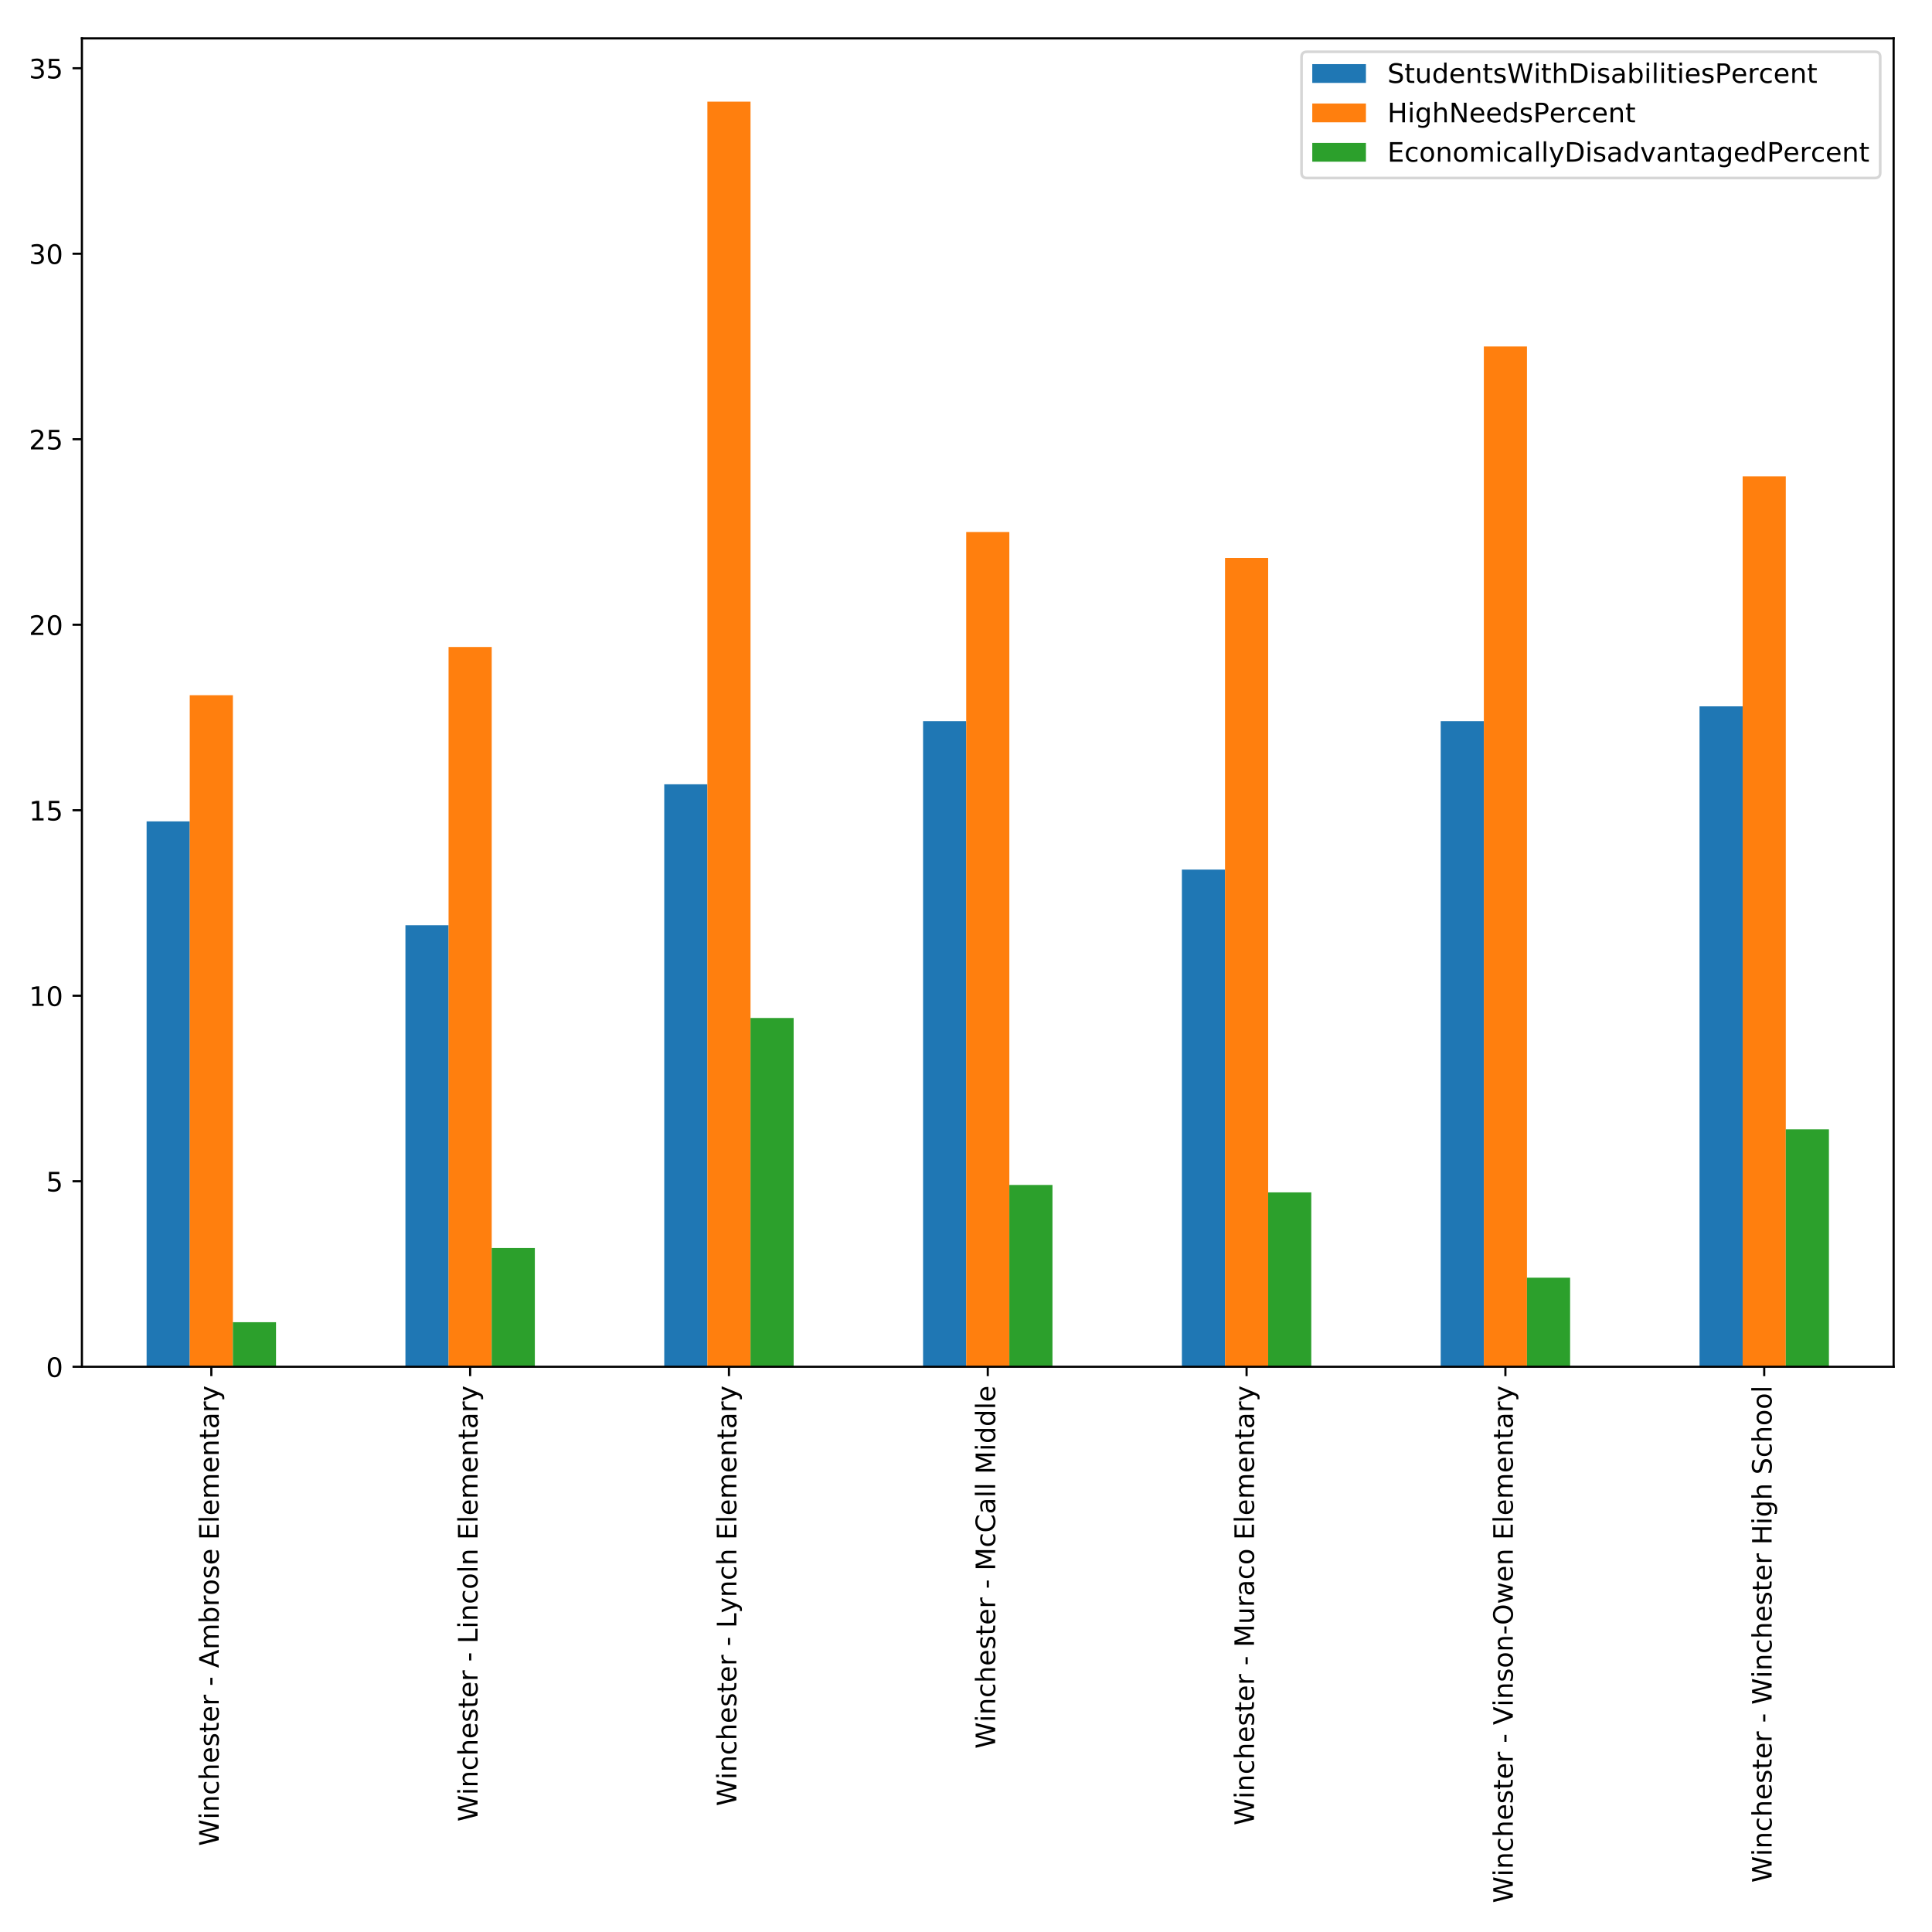 <?xml version="1.0" encoding="utf-8" standalone="no"?>
<!DOCTYPE svg PUBLIC "-//W3C//DTD SVG 1.1//EN"
  "http://www.w3.org/Graphics/SVG/1.1/DTD/svg11.dtd">
<!-- Created with matplotlib (http://matplotlib.org/) -->
<svg height="720pt" version="1.1" viewBox="0 0 720 720" width="720pt" xmlns="http://www.w3.org/2000/svg" xmlns:xlink="http://www.w3.org/1999/xlink">
 <defs>
  <style type="text/css">
*{stroke-linecap:butt;stroke-linejoin:round;}
  </style>
 </defs>
 <g id="figure_1">
  <g id="patch_1">
   <path d="M 0 720 
L 720 720 
L 720 0 
L 0 0 
z
" style="fill:#ffffff;"/>
  </g>
  <g id="axes_1">
   <g id="patch_2">
    <path d="M 30.525 509.345 
L 705.7 509.345 
L 705.7 14.3 
L 30.525 14.3 
z
" style="fill:#ffffff;"/>
   </g>
   <g id="patch_3">
    <path clip-path="url(#p16cacffdf6)" d="M 54.638 509.345 
L 70.714 509.345 
L 70.714 306.101 
L 54.638 306.101 
z
" style="fill:#1f77b4;"/>
   </g>
   <g id="patch_4">
    <path clip-path="url(#p16cacffdf6)" d="M 151.092 509.345 
L 167.168 509.345 
L 167.168 344.814 
L 151.092 344.814 
z
" style="fill:#1f77b4;"/>
   </g>
   <g id="patch_5">
    <path clip-path="url(#p16cacffdf6)" d="M 247.546 509.345 
L 263.621 509.345 
L 263.621 292.275 
L 247.546 292.275 
z
" style="fill:#1f77b4;"/>
   </g>
   <g id="patch_6">
    <path clip-path="url(#p16cacffdf6)" d="M 343.999 509.345 
L 360.075 509.345 
L 360.075 268.77 
L 343.999 268.77 
z
" style="fill:#1f77b4;"/>
   </g>
   <g id="patch_7">
    <path clip-path="url(#p16cacffdf6)" d="M 440.453 509.345 
L 456.528 509.345 
L 456.528 324.075 
L 440.453 324.075 
z
" style="fill:#1f77b4;"/>
   </g>
   <g id="patch_8">
    <path clip-path="url(#p16cacffdf6)" d="M 536.906 509.345 
L 552.982 509.345 
L 552.982 268.77 
L 536.906 268.77 
z
" style="fill:#1f77b4;"/>
   </g>
   <g id="patch_9">
    <path clip-path="url(#p16cacffdf6)" d="M 633.36 509.345 
L 649.435 509.345 
L 649.435 263.24 
L 633.36 263.24 
z
" style="fill:#1f77b4;"/>
   </g>
   <g id="patch_10">
    <path clip-path="url(#p16cacffdf6)" d="M 70.714 509.345 
L 86.79 509.345 
L 86.79 259.092 
L 70.714 259.092 
z
" style="fill:#ff7f0e;"/>
   </g>
   <g id="patch_11">
    <path clip-path="url(#p16cacffdf6)" d="M 167.168 509.345 
L 183.243 509.345 
L 183.243 241.118 
L 167.168 241.118 
z
" style="fill:#ff7f0e;"/>
   </g>
   <g id="patch_12">
    <path clip-path="url(#p16cacffdf6)" d="M 263.621 509.345 
L 279.697 509.345 
L 279.697 37.874 
L 263.621 37.874 
z
" style="fill:#ff7f0e;"/>
   </g>
   <g id="patch_13">
    <path clip-path="url(#p16cacffdf6)" d="M 360.075 509.345 
L 376.15 509.345 
L 376.15 198.257 
L 360.075 198.257 
z
" style="fill:#ff7f0e;"/>
   </g>
   <g id="patch_14">
    <path clip-path="url(#p16cacffdf6)" d="M 456.528 509.345 
L 472.604 509.345 
L 472.604 207.935 
L 456.528 207.935 
z
" style="fill:#ff7f0e;"/>
   </g>
   <g id="patch_15">
    <path clip-path="url(#p16cacffdf6)" d="M 552.982 509.345 
L 569.057 509.345 
L 569.057 129.126 
L 552.982 129.126 
z
" style="fill:#ff7f0e;"/>
   </g>
   <g id="patch_16">
    <path clip-path="url(#p16cacffdf6)" d="M 649.435 509.345 
L 665.511 509.345 
L 665.511 177.518 
L 649.435 177.518 
z
" style="fill:#ff7f0e;"/>
   </g>
   <g id="patch_17">
    <path clip-path="url(#p16cacffdf6)" d="M 86.79 509.345 
L 102.865 509.345 
L 102.865 492.754 
L 86.79 492.754 
z
" style="fill:#2ca02c;"/>
   </g>
   <g id="patch_18">
    <path clip-path="url(#p16cacffdf6)" d="M 183.243 509.345 
L 199.319 509.345 
L 199.319 465.102 
L 183.243 465.102 
z
" style="fill:#2ca02c;"/>
   </g>
   <g id="patch_19">
    <path clip-path="url(#p16cacffdf6)" d="M 279.697 509.345 
L 295.772 509.345 
L 295.772 379.379 
L 279.697 379.379 
z
" style="fill:#2ca02c;"/>
   </g>
   <g id="patch_20">
    <path clip-path="url(#p16cacffdf6)" d="M 376.15 509.345 
L 392.226 509.345 
L 392.226 441.597 
L 376.15 441.597 
z
" style="fill:#2ca02c;"/>
   </g>
   <g id="patch_21">
    <path clip-path="url(#p16cacffdf6)" d="M 472.604 509.345 
L 488.679 509.345 
L 488.679 444.362 
L 472.604 444.362 
z
" style="fill:#2ca02c;"/>
   </g>
   <g id="patch_22">
    <path clip-path="url(#p16cacffdf6)" d="M 569.057 509.345 
L 585.133 509.345 
L 585.133 476.163 
L 569.057 476.163 
z
" style="fill:#2ca02c;"/>
   </g>
   <g id="patch_23">
    <path clip-path="url(#p16cacffdf6)" d="M 665.511 509.345 
L 681.587 509.345 
L 681.587 420.858 
L 665.511 420.858 
z
" style="fill:#2ca02c;"/>
   </g>
   <g id="matplotlib.axis_1">
    <g id="xtick_1">
     <g id="line2d_1">
      <defs>
       <path d="M 0 0 
L 0 3.5 
" id="m03ed065606" style="stroke:#000000;stroke-width:0.8;"/>
      </defs>
      <g>
       <use style="stroke:#000000;stroke-width:0.8;" x="78.752" xlink:href="#m03ed065606" y="509.345"/>
      </g>
     </g>
     <g id="text_1">
      <!-- Winchester - Ambrose Elementary -->
      <defs>
       <path d="M 3.328 72.906 
L 13.281 72.906 
L 28.609 11.281 
L 43.891 72.906 
L 54.984 72.906 
L 70.312 11.281 
L 85.594 72.906 
L 95.609 72.906 
L 77.297 0 
L 64.891 0 
L 49.516 63.281 
L 33.984 0 
L 21.578 0 
z
" id="DejaVuSans-57"/>
       <path d="M 9.422 54.688 
L 18.406 54.688 
L 18.406 0 
L 9.422 0 
z
M 9.422 75.984 
L 18.406 75.984 
L 18.406 64.594 
L 9.422 64.594 
z
" id="DejaVuSans-69"/>
       <path d="M 54.891 33.016 
L 54.891 0 
L 45.906 0 
L 45.906 32.719 
Q 45.906 40.484 42.875 44.328 
Q 39.844 48.188 33.797 48.188 
Q 26.516 48.188 22.312 43.547 
Q 18.109 38.922 18.109 30.906 
L 18.109 0 
L 9.078 0 
L 9.078 54.688 
L 18.109 54.688 
L 18.109 46.188 
Q 21.344 51.125 25.703 53.562 
Q 30.078 56 35.797 56 
Q 45.219 56 50.047 50.172 
Q 54.891 44.344 54.891 33.016 
z
" id="DejaVuSans-6e"/>
       <path d="M 48.781 52.594 
L 48.781 44.188 
Q 44.969 46.297 41.141 47.344 
Q 37.312 48.391 33.406 48.391 
Q 24.656 48.391 19.812 42.844 
Q 14.984 37.312 14.984 27.297 
Q 14.984 17.281 19.812 11.734 
Q 24.656 6.203 33.406 6.203 
Q 37.312 6.203 41.141 7.25 
Q 44.969 8.297 48.781 10.406 
L 48.781 2.094 
Q 45.016 0.344 40.984 -0.531 
Q 36.969 -1.422 32.422 -1.422 
Q 20.062 -1.422 12.781 6.344 
Q 5.516 14.109 5.516 27.297 
Q 5.516 40.672 12.859 48.328 
Q 20.219 56 33.016 56 
Q 37.156 56 41.109 55.141 
Q 45.062 54.297 48.781 52.594 
z
" id="DejaVuSans-63"/>
       <path d="M 54.891 33.016 
L 54.891 0 
L 45.906 0 
L 45.906 32.719 
Q 45.906 40.484 42.875 44.328 
Q 39.844 48.188 33.797 48.188 
Q 26.516 48.188 22.312 43.547 
Q 18.109 38.922 18.109 30.906 
L 18.109 0 
L 9.078 0 
L 9.078 75.984 
L 18.109 75.984 
L 18.109 46.188 
Q 21.344 51.125 25.703 53.562 
Q 30.078 56 35.797 56 
Q 45.219 56 50.047 50.172 
Q 54.891 44.344 54.891 33.016 
z
" id="DejaVuSans-68"/>
       <path d="M 56.203 29.594 
L 56.203 25.203 
L 14.891 25.203 
Q 15.484 15.922 20.484 11.062 
Q 25.484 6.203 34.422 6.203 
Q 39.594 6.203 44.453 7.469 
Q 49.312 8.734 54.109 11.281 
L 54.109 2.781 
Q 49.266 0.734 44.188 -0.344 
Q 39.109 -1.422 33.891 -1.422 
Q 20.797 -1.422 13.156 6.188 
Q 5.516 13.812 5.516 26.812 
Q 5.516 40.234 12.766 48.109 
Q 20.016 56 32.328 56 
Q 43.359 56 49.781 48.891 
Q 56.203 41.797 56.203 29.594 
z
M 47.219 32.234 
Q 47.125 39.594 43.094 43.984 
Q 39.062 48.391 32.422 48.391 
Q 24.906 48.391 20.391 44.141 
Q 15.875 39.891 15.188 32.172 
z
" id="DejaVuSans-65"/>
       <path d="M 44.281 53.078 
L 44.281 44.578 
Q 40.484 46.531 36.375 47.5 
Q 32.281 48.484 27.875 48.484 
Q 21.188 48.484 17.844 46.438 
Q 14.5 44.391 14.5 40.281 
Q 14.5 37.156 16.891 35.375 
Q 19.281 33.594 26.516 31.984 
L 29.594 31.297 
Q 39.156 29.25 43.188 25.516 
Q 47.219 21.781 47.219 15.094 
Q 47.219 7.469 41.188 3.016 
Q 35.156 -1.422 24.609 -1.422 
Q 20.219 -1.422 15.453 -0.562 
Q 10.688 0.297 5.422 2 
L 5.422 11.281 
Q 10.406 8.688 15.234 7.391 
Q 20.062 6.109 24.812 6.109 
Q 31.156 6.109 34.562 8.281 
Q 37.984 10.453 37.984 14.406 
Q 37.984 18.062 35.516 20.016 
Q 33.062 21.969 24.703 23.781 
L 21.578 24.516 
Q 13.234 26.266 9.516 29.906 
Q 5.812 33.547 5.812 39.891 
Q 5.812 47.609 11.281 51.797 
Q 16.75 56 26.812 56 
Q 31.781 56 36.172 55.266 
Q 40.578 54.547 44.281 53.078 
z
" id="DejaVuSans-73"/>
       <path d="M 18.312 70.219 
L 18.312 54.688 
L 36.812 54.688 
L 36.812 47.703 
L 18.312 47.703 
L 18.312 18.016 
Q 18.312 11.328 20.141 9.422 
Q 21.969 7.516 27.594 7.516 
L 36.812 7.516 
L 36.812 0 
L 27.594 0 
Q 17.188 0 13.234 3.875 
Q 9.281 7.766 9.281 18.016 
L 9.281 47.703 
L 2.688 47.703 
L 2.688 54.688 
L 9.281 54.688 
L 9.281 70.219 
z
" id="DejaVuSans-74"/>
       <path d="M 41.109 46.297 
Q 39.594 47.172 37.812 47.578 
Q 36.031 48 33.891 48 
Q 26.266 48 22.188 43.047 
Q 18.109 38.094 18.109 28.812 
L 18.109 0 
L 9.078 0 
L 9.078 54.688 
L 18.109 54.688 
L 18.109 46.188 
Q 20.953 51.172 25.484 53.578 
Q 30.031 56 36.531 56 
Q 37.453 56 38.578 55.875 
Q 39.703 55.766 41.062 55.516 
z
" id="DejaVuSans-72"/>
       <path id="DejaVuSans-20"/>
       <path d="M 4.891 31.391 
L 31.203 31.391 
L 31.203 23.391 
L 4.891 23.391 
z
" id="DejaVuSans-2d"/>
       <path d="M 34.188 63.188 
L 20.797 26.906 
L 47.609 26.906 
z
M 28.609 72.906 
L 39.797 72.906 
L 67.578 0 
L 57.328 0 
L 50.688 18.703 
L 17.828 18.703 
L 11.188 0 
L 0.781 0 
z
" id="DejaVuSans-41"/>
       <path d="M 52 44.188 
Q 55.375 50.25 60.062 53.125 
Q 64.75 56 71.094 56 
Q 79.641 56 84.281 50.016 
Q 88.922 44.047 88.922 33.016 
L 88.922 0 
L 79.891 0 
L 79.891 32.719 
Q 79.891 40.578 77.094 44.375 
Q 74.312 48.188 68.609 48.188 
Q 61.625 48.188 57.562 43.547 
Q 53.516 38.922 53.516 30.906 
L 53.516 0 
L 44.484 0 
L 44.484 32.719 
Q 44.484 40.625 41.703 44.406 
Q 38.922 48.188 33.109 48.188 
Q 26.219 48.188 22.156 43.531 
Q 18.109 38.875 18.109 30.906 
L 18.109 0 
L 9.078 0 
L 9.078 54.688 
L 18.109 54.688 
L 18.109 46.188 
Q 21.188 51.219 25.484 53.609 
Q 29.781 56 35.688 56 
Q 41.656 56 45.828 52.969 
Q 50 49.953 52 44.188 
z
" id="DejaVuSans-6d"/>
       <path d="M 48.688 27.297 
Q 48.688 37.203 44.609 42.844 
Q 40.531 48.484 33.406 48.484 
Q 26.266 48.484 22.188 42.844 
Q 18.109 37.203 18.109 27.297 
Q 18.109 17.391 22.188 11.75 
Q 26.266 6.109 33.406 6.109 
Q 40.531 6.109 44.609 11.75 
Q 48.688 17.391 48.688 27.297 
z
M 18.109 46.391 
Q 20.953 51.266 25.266 53.625 
Q 29.594 56 35.594 56 
Q 45.562 56 51.781 48.094 
Q 58.016 40.188 58.016 27.297 
Q 58.016 14.406 51.781 6.484 
Q 45.562 -1.422 35.594 -1.422 
Q 29.594 -1.422 25.266 0.953 
Q 20.953 3.328 18.109 8.203 
L 18.109 0 
L 9.078 0 
L 9.078 75.984 
L 18.109 75.984 
z
" id="DejaVuSans-62"/>
       <path d="M 30.609 48.391 
Q 23.391 48.391 19.188 42.75 
Q 14.984 37.109 14.984 27.297 
Q 14.984 17.484 19.156 11.844 
Q 23.344 6.203 30.609 6.203 
Q 37.797 6.203 41.984 11.859 
Q 46.188 17.531 46.188 27.297 
Q 46.188 37.016 41.984 42.703 
Q 37.797 48.391 30.609 48.391 
z
M 30.609 56 
Q 42.328 56 49.016 48.375 
Q 55.719 40.766 55.719 27.297 
Q 55.719 13.875 49.016 6.219 
Q 42.328 -1.422 30.609 -1.422 
Q 18.844 -1.422 12.172 6.219 
Q 5.516 13.875 5.516 27.297 
Q 5.516 40.766 12.172 48.375 
Q 18.844 56 30.609 56 
z
" id="DejaVuSans-6f"/>
       <path d="M 9.812 72.906 
L 55.906 72.906 
L 55.906 64.594 
L 19.672 64.594 
L 19.672 43.016 
L 54.391 43.016 
L 54.391 34.719 
L 19.672 34.719 
L 19.672 8.297 
L 56.781 8.297 
L 56.781 0 
L 9.812 0 
z
" id="DejaVuSans-45"/>
       <path d="M 9.422 75.984 
L 18.406 75.984 
L 18.406 0 
L 9.422 0 
z
" id="DejaVuSans-6c"/>
       <path d="M 34.281 27.484 
Q 23.391 27.484 19.188 25 
Q 14.984 22.516 14.984 16.5 
Q 14.984 11.719 18.141 8.906 
Q 21.297 6.109 26.703 6.109 
Q 34.188 6.109 38.703 11.406 
Q 43.219 16.703 43.219 25.484 
L 43.219 27.484 
z
M 52.203 31.203 
L 52.203 0 
L 43.219 0 
L 43.219 8.297 
Q 40.141 3.328 35.547 0.953 
Q 30.953 -1.422 24.312 -1.422 
Q 15.922 -1.422 10.953 3.297 
Q 6 8.016 6 15.922 
Q 6 25.141 12.172 29.828 
Q 18.359 34.516 30.609 34.516 
L 43.219 34.516 
L 43.219 35.406 
Q 43.219 41.609 39.141 45 
Q 35.062 48.391 27.688 48.391 
Q 23 48.391 18.547 47.266 
Q 14.109 46.141 10.016 43.891 
L 10.016 52.203 
Q 14.938 54.109 19.578 55.047 
Q 24.219 56 28.609 56 
Q 40.484 56 46.344 49.844 
Q 52.203 43.703 52.203 31.203 
z
" id="DejaVuSans-61"/>
       <path d="M 32.172 -5.078 
Q 28.375 -14.844 24.75 -17.812 
Q 21.141 -20.797 15.094 -20.797 
L 7.906 -20.797 
L 7.906 -13.281 
L 13.188 -13.281 
Q 16.891 -13.281 18.938 -11.516 
Q 21 -9.766 23.484 -3.219 
L 25.094 0.875 
L 2.984 54.688 
L 12.5 54.688 
L 29.594 11.922 
L 46.688 54.688 
L 56.203 54.688 
z
" id="DejaVuSans-79"/>
      </defs>
      <g transform="translate(81.511 687.948)rotate(-90)scale(0.1 -0.1)">
       <use xlink:href="#DejaVuSans-57"/>
       <use x="98.846" xlink:href="#DejaVuSans-69"/>
       <use x="126.629" xlink:href="#DejaVuSans-6e"/>
       <use x="190.008" xlink:href="#DejaVuSans-63"/>
       <use x="244.988" xlink:href="#DejaVuSans-68"/>
       <use x="308.367" xlink:href="#DejaVuSans-65"/>
       <use x="369.891" xlink:href="#DejaVuSans-73"/>
       <use x="421.99" xlink:href="#DejaVuSans-74"/>
       <use x="461.199" xlink:href="#DejaVuSans-65"/>
       <use x="522.723" xlink:href="#DejaVuSans-72"/>
       <use x="563.836" xlink:href="#DejaVuSans-20"/>
       <use x="595.623" xlink:href="#DejaVuSans-2d"/>
       <use x="631.707" xlink:href="#DejaVuSans-20"/>
       <use x="663.494" xlink:href="#DejaVuSans-41"/>
       <use x="731.902" xlink:href="#DejaVuSans-6d"/>
       <use x="829.314" xlink:href="#DejaVuSans-62"/>
       <use x="892.791" xlink:href="#DejaVuSans-72"/>
       <use x="933.873" xlink:href="#DejaVuSans-6f"/>
       <use x="995.055" xlink:href="#DejaVuSans-73"/>
       <use x="1047.154" xlink:href="#DejaVuSans-65"/>
       <use x="1108.678" xlink:href="#DejaVuSans-20"/>
       <use x="1140.465" xlink:href="#DejaVuSans-45"/>
       <use x="1203.648" xlink:href="#DejaVuSans-6c"/>
       <use x="1231.432" xlink:href="#DejaVuSans-65"/>
       <use x="1292.955" xlink:href="#DejaVuSans-6d"/>
       <use x="1390.367" xlink:href="#DejaVuSans-65"/>
       <use x="1451.891" xlink:href="#DejaVuSans-6e"/>
       <use x="1515.27" xlink:href="#DejaVuSans-74"/>
       <use x="1554.479" xlink:href="#DejaVuSans-61"/>
       <use x="1615.758" xlink:href="#DejaVuSans-72"/>
       <use x="1656.871" xlink:href="#DejaVuSans-79"/>
      </g>
     </g>
    </g>
    <g id="xtick_2">
     <g id="line2d_2">
      <g>
       <use style="stroke:#000000;stroke-width:0.8;" x="175.205" xlink:href="#m03ed065606" y="509.345"/>
      </g>
     </g>
     <g id="text_2">
      <!-- Winchester - Lincoln Elementary -->
      <defs>
       <path d="M 9.812 72.906 
L 19.672 72.906 
L 19.672 8.297 
L 55.172 8.297 
L 55.172 0 
L 9.812 0 
z
" id="DejaVuSans-4c"/>
      </defs>
      <g transform="translate(177.965 678.85)rotate(-90)scale(0.1 -0.1)">
       <use xlink:href="#DejaVuSans-57"/>
       <use x="98.846" xlink:href="#DejaVuSans-69"/>
       <use x="126.629" xlink:href="#DejaVuSans-6e"/>
       <use x="190.008" xlink:href="#DejaVuSans-63"/>
       <use x="244.988" xlink:href="#DejaVuSans-68"/>
       <use x="308.367" xlink:href="#DejaVuSans-65"/>
       <use x="369.891" xlink:href="#DejaVuSans-73"/>
       <use x="421.99" xlink:href="#DejaVuSans-74"/>
       <use x="461.199" xlink:href="#DejaVuSans-65"/>
       <use x="522.723" xlink:href="#DejaVuSans-72"/>
       <use x="563.836" xlink:href="#DejaVuSans-20"/>
       <use x="595.623" xlink:href="#DejaVuSans-2d"/>
       <use x="631.707" xlink:href="#DejaVuSans-20"/>
       <use x="663.494" xlink:href="#DejaVuSans-4c"/>
       <use x="719.207" xlink:href="#DejaVuSans-69"/>
       <use x="746.99" xlink:href="#DejaVuSans-6e"/>
       <use x="810.369" xlink:href="#DejaVuSans-63"/>
       <use x="865.35" xlink:href="#DejaVuSans-6f"/>
       <use x="926.531" xlink:href="#DejaVuSans-6c"/>
       <use x="954.314" xlink:href="#DejaVuSans-6e"/>
       <use x="1017.693" xlink:href="#DejaVuSans-20"/>
       <use x="1049.48" xlink:href="#DejaVuSans-45"/>
       <use x="1112.664" xlink:href="#DejaVuSans-6c"/>
       <use x="1140.447" xlink:href="#DejaVuSans-65"/>
       <use x="1201.971" xlink:href="#DejaVuSans-6d"/>
       <use x="1299.383" xlink:href="#DejaVuSans-65"/>
       <use x="1360.906" xlink:href="#DejaVuSans-6e"/>
       <use x="1424.285" xlink:href="#DejaVuSans-74"/>
       <use x="1463.494" xlink:href="#DejaVuSans-61"/>
       <use x="1524.773" xlink:href="#DejaVuSans-72"/>
       <use x="1565.887" xlink:href="#DejaVuSans-79"/>
      </g>
     </g>
    </g>
    <g id="xtick_3">
     <g id="line2d_3">
      <g>
       <use style="stroke:#000000;stroke-width:0.8;" x="271.659" xlink:href="#m03ed065606" y="509.345"/>
      </g>
     </g>
     <g id="text_3">
      <!-- Winchester - Lynch Elementary -->
      <g transform="translate(274.418 673.08)rotate(-90)scale(0.1 -0.1)">
       <use xlink:href="#DejaVuSans-57"/>
       <use x="98.846" xlink:href="#DejaVuSans-69"/>
       <use x="126.629" xlink:href="#DejaVuSans-6e"/>
       <use x="190.008" xlink:href="#DejaVuSans-63"/>
       <use x="244.988" xlink:href="#DejaVuSans-68"/>
       <use x="308.367" xlink:href="#DejaVuSans-65"/>
       <use x="369.891" xlink:href="#DejaVuSans-73"/>
       <use x="421.99" xlink:href="#DejaVuSans-74"/>
       <use x="461.199" xlink:href="#DejaVuSans-65"/>
       <use x="522.723" xlink:href="#DejaVuSans-72"/>
       <use x="563.836" xlink:href="#DejaVuSans-20"/>
       <use x="595.623" xlink:href="#DejaVuSans-2d"/>
       <use x="631.707" xlink:href="#DejaVuSans-20"/>
       <use x="663.494" xlink:href="#DejaVuSans-4c"/>
       <use x="719.066" xlink:href="#DejaVuSans-79"/>
       <use x="778.246" xlink:href="#DejaVuSans-6e"/>
       <use x="841.625" xlink:href="#DejaVuSans-63"/>
       <use x="896.605" xlink:href="#DejaVuSans-68"/>
       <use x="959.984" xlink:href="#DejaVuSans-20"/>
       <use x="991.771" xlink:href="#DejaVuSans-45"/>
       <use x="1054.955" xlink:href="#DejaVuSans-6c"/>
       <use x="1082.738" xlink:href="#DejaVuSans-65"/>
       <use x="1144.262" xlink:href="#DejaVuSans-6d"/>
       <use x="1241.674" xlink:href="#DejaVuSans-65"/>
       <use x="1303.197" xlink:href="#DejaVuSans-6e"/>
       <use x="1366.576" xlink:href="#DejaVuSans-74"/>
       <use x="1405.785" xlink:href="#DejaVuSans-61"/>
       <use x="1467.064" xlink:href="#DejaVuSans-72"/>
       <use x="1508.178" xlink:href="#DejaVuSans-79"/>
      </g>
     </g>
    </g>
    <g id="xtick_4">
     <g id="line2d_4">
      <g>
       <use style="stroke:#000000;stroke-width:0.8;" x="368.113" xlink:href="#m03ed065606" y="509.345"/>
      </g>
     </g>
     <g id="text_4">
      <!-- Winchester - McCall Middle -->
      <defs>
       <path d="M 9.812 72.906 
L 24.516 72.906 
L 43.109 23.297 
L 61.812 72.906 
L 76.516 72.906 
L 76.516 0 
L 66.891 0 
L 66.891 64.016 
L 48.094 14.016 
L 38.188 14.016 
L 19.391 64.016 
L 19.391 0 
L 9.812 0 
z
" id="DejaVuSans-4d"/>
       <path d="M 64.406 67.281 
L 64.406 56.891 
Q 59.422 61.531 53.781 63.812 
Q 48.141 66.109 41.797 66.109 
Q 29.297 66.109 22.656 58.469 
Q 16.016 50.828 16.016 36.375 
Q 16.016 21.969 22.656 14.328 
Q 29.297 6.688 41.797 6.688 
Q 48.141 6.688 53.781 8.984 
Q 59.422 11.281 64.406 15.922 
L 64.406 5.609 
Q 59.234 2.094 53.438 0.328 
Q 47.656 -1.422 41.219 -1.422 
Q 24.656 -1.422 15.125 8.703 
Q 5.609 18.844 5.609 36.375 
Q 5.609 53.953 15.125 64.078 
Q 24.656 74.219 41.219 74.219 
Q 47.75 74.219 53.531 72.484 
Q 59.328 70.75 64.406 67.281 
z
" id="DejaVuSans-43"/>
       <path d="M 45.406 46.391 
L 45.406 75.984 
L 54.391 75.984 
L 54.391 0 
L 45.406 0 
L 45.406 8.203 
Q 42.578 3.328 38.25 0.953 
Q 33.938 -1.422 27.875 -1.422 
Q 17.969 -1.422 11.734 6.484 
Q 5.516 14.406 5.516 27.297 
Q 5.516 40.188 11.734 48.094 
Q 17.969 56 27.875 56 
Q 33.938 56 38.25 53.625 
Q 42.578 51.266 45.406 46.391 
z
M 14.797 27.297 
Q 14.797 17.391 18.875 11.75 
Q 22.953 6.109 30.078 6.109 
Q 37.203 6.109 41.297 11.75 
Q 45.406 17.391 45.406 27.297 
Q 45.406 37.203 41.297 42.844 
Q 37.203 48.484 30.078 48.484 
Q 22.953 48.484 18.875 42.844 
Q 14.797 37.203 14.797 27.297 
z
" id="DejaVuSans-64"/>
      </defs>
      <g transform="translate(370.872 651.698)rotate(-90)scale(0.1 -0.1)">
       <use xlink:href="#DejaVuSans-57"/>
       <use x="98.846" xlink:href="#DejaVuSans-69"/>
       <use x="126.629" xlink:href="#DejaVuSans-6e"/>
       <use x="190.008" xlink:href="#DejaVuSans-63"/>
       <use x="244.988" xlink:href="#DejaVuSans-68"/>
       <use x="308.367" xlink:href="#DejaVuSans-65"/>
       <use x="369.891" xlink:href="#DejaVuSans-73"/>
       <use x="421.99" xlink:href="#DejaVuSans-74"/>
       <use x="461.199" xlink:href="#DejaVuSans-65"/>
       <use x="522.723" xlink:href="#DejaVuSans-72"/>
       <use x="563.836" xlink:href="#DejaVuSans-20"/>
       <use x="595.623" xlink:href="#DejaVuSans-2d"/>
       <use x="631.707" xlink:href="#DejaVuSans-20"/>
       <use x="663.494" xlink:href="#DejaVuSans-4d"/>
       <use x="749.773" xlink:href="#DejaVuSans-63"/>
       <use x="804.754" xlink:href="#DejaVuSans-43"/>
       <use x="874.578" xlink:href="#DejaVuSans-61"/>
       <use x="935.857" xlink:href="#DejaVuSans-6c"/>
       <use x="963.641" xlink:href="#DejaVuSans-6c"/>
       <use x="991.424" xlink:href="#DejaVuSans-20"/>
       <use x="1023.211" xlink:href="#DejaVuSans-4d"/>
       <use x="1109.49" xlink:href="#DejaVuSans-69"/>
       <use x="1137.273" xlink:href="#DejaVuSans-64"/>
       <use x="1200.75" xlink:href="#DejaVuSans-64"/>
       <use x="1264.227" xlink:href="#DejaVuSans-6c"/>
       <use x="1292.01" xlink:href="#DejaVuSans-65"/>
      </g>
     </g>
    </g>
    <g id="xtick_5">
     <g id="line2d_5">
      <g>
       <use style="stroke:#000000;stroke-width:0.8;" x="464.566" xlink:href="#m03ed065606" y="509.345"/>
      </g>
     </g>
     <g id="text_5">
      <!-- Winchester - Muraco Elementary -->
      <defs>
       <path d="M 8.5 21.578 
L 8.5 54.688 
L 17.484 54.688 
L 17.484 21.922 
Q 17.484 14.156 20.5 10.266 
Q 23.531 6.391 29.594 6.391 
Q 36.859 6.391 41.078 11.031 
Q 45.312 15.672 45.312 23.688 
L 45.312 54.688 
L 54.297 54.688 
L 54.297 0 
L 45.312 0 
L 45.312 8.406 
Q 42.047 3.422 37.719 1 
Q 33.406 -1.422 27.688 -1.422 
Q 18.266 -1.422 13.375 4.438 
Q 8.5 10.297 8.5 21.578 
z
M 31.109 56 
z
" id="DejaVuSans-75"/>
      </defs>
      <g transform="translate(467.325 680.252)rotate(-90)scale(0.1 -0.1)">
       <use xlink:href="#DejaVuSans-57"/>
       <use x="98.846" xlink:href="#DejaVuSans-69"/>
       <use x="126.629" xlink:href="#DejaVuSans-6e"/>
       <use x="190.008" xlink:href="#DejaVuSans-63"/>
       <use x="244.988" xlink:href="#DejaVuSans-68"/>
       <use x="308.367" xlink:href="#DejaVuSans-65"/>
       <use x="369.891" xlink:href="#DejaVuSans-73"/>
       <use x="421.99" xlink:href="#DejaVuSans-74"/>
       <use x="461.199" xlink:href="#DejaVuSans-65"/>
       <use x="522.723" xlink:href="#DejaVuSans-72"/>
       <use x="563.836" xlink:href="#DejaVuSans-20"/>
       <use x="595.623" xlink:href="#DejaVuSans-2d"/>
       <use x="631.707" xlink:href="#DejaVuSans-20"/>
       <use x="663.494" xlink:href="#DejaVuSans-4d"/>
       <use x="749.773" xlink:href="#DejaVuSans-75"/>
       <use x="813.152" xlink:href="#DejaVuSans-72"/>
       <use x="854.266" xlink:href="#DejaVuSans-61"/>
       <use x="915.545" xlink:href="#DejaVuSans-63"/>
       <use x="970.525" xlink:href="#DejaVuSans-6f"/>
       <use x="1031.707" xlink:href="#DejaVuSans-20"/>
       <use x="1063.494" xlink:href="#DejaVuSans-45"/>
       <use x="1126.678" xlink:href="#DejaVuSans-6c"/>
       <use x="1154.461" xlink:href="#DejaVuSans-65"/>
       <use x="1215.984" xlink:href="#DejaVuSans-6d"/>
       <use x="1313.396" xlink:href="#DejaVuSans-65"/>
       <use x="1374.92" xlink:href="#DejaVuSans-6e"/>
       <use x="1438.299" xlink:href="#DejaVuSans-74"/>
       <use x="1477.508" xlink:href="#DejaVuSans-61"/>
       <use x="1538.787" xlink:href="#DejaVuSans-72"/>
       <use x="1579.9" xlink:href="#DejaVuSans-79"/>
      </g>
     </g>
    </g>
    <g id="xtick_6">
     <g id="line2d_6">
      <g>
       <use style="stroke:#000000;stroke-width:0.8;" x="561.02" xlink:href="#m03ed065606" y="509.345"/>
      </g>
     </g>
     <g id="text_6">
      <!-- Winchester - Vinson-Owen Elementary -->
      <defs>
       <path d="M 28.609 0 
L 0.781 72.906 
L 11.078 72.906 
L 34.188 11.531 
L 57.328 72.906 
L 67.578 72.906 
L 39.797 0 
z
" id="DejaVuSans-56"/>
       <path d="M 39.406 66.219 
Q 28.656 66.219 22.328 58.203 
Q 16.016 50.203 16.016 36.375 
Q 16.016 22.609 22.328 14.594 
Q 28.656 6.594 39.406 6.594 
Q 50.141 6.594 56.422 14.594 
Q 62.703 22.609 62.703 36.375 
Q 62.703 50.203 56.422 58.203 
Q 50.141 66.219 39.406 66.219 
z
M 39.406 74.219 
Q 54.734 74.219 63.906 63.938 
Q 73.094 53.656 73.094 36.375 
Q 73.094 19.141 63.906 8.859 
Q 54.734 -1.422 39.406 -1.422 
Q 24.031 -1.422 14.812 8.828 
Q 5.609 19.094 5.609 36.375 
Q 5.609 53.656 14.812 63.938 
Q 24.031 74.219 39.406 74.219 
z
" id="DejaVuSans-4f"/>
       <path d="M 4.203 54.688 
L 13.188 54.688 
L 24.422 12.016 
L 35.594 54.688 
L 46.188 54.688 
L 57.422 12.016 
L 68.609 54.688 
L 77.594 54.688 
L 63.281 0 
L 52.688 0 
L 40.922 44.828 
L 29.109 0 
L 18.5 0 
z
" id="DejaVuSans-77"/>
      </defs>
      <g transform="translate(563.779 709.2)rotate(-90)scale(0.1 -0.1)">
       <use xlink:href="#DejaVuSans-57"/>
       <use x="98.846" xlink:href="#DejaVuSans-69"/>
       <use x="126.629" xlink:href="#DejaVuSans-6e"/>
       <use x="190.008" xlink:href="#DejaVuSans-63"/>
       <use x="244.988" xlink:href="#DejaVuSans-68"/>
       <use x="308.367" xlink:href="#DejaVuSans-65"/>
       <use x="369.891" xlink:href="#DejaVuSans-73"/>
       <use x="421.99" xlink:href="#DejaVuSans-74"/>
       <use x="461.199" xlink:href="#DejaVuSans-65"/>
       <use x="522.723" xlink:href="#DejaVuSans-72"/>
       <use x="563.836" xlink:href="#DejaVuSans-20"/>
       <use x="595.623" xlink:href="#DejaVuSans-2d"/>
       <use x="631.707" xlink:href="#DejaVuSans-20"/>
       <use x="663.494" xlink:href="#DejaVuSans-56"/>
       <use x="731.871" xlink:href="#DejaVuSans-69"/>
       <use x="759.654" xlink:href="#DejaVuSans-6e"/>
       <use x="823.033" xlink:href="#DejaVuSans-73"/>
       <use x="875.133" xlink:href="#DejaVuSans-6f"/>
       <use x="936.314" xlink:href="#DejaVuSans-6e"/>
       <use x="999.693" xlink:href="#DejaVuSans-2d"/>
       <use x="1035.809" xlink:href="#DejaVuSans-4f"/>
       <use x="1114.52" xlink:href="#DejaVuSans-77"/>
       <use x="1196.307" xlink:href="#DejaVuSans-65"/>
       <use x="1257.83" xlink:href="#DejaVuSans-6e"/>
       <use x="1321.209" xlink:href="#DejaVuSans-20"/>
       <use x="1352.996" xlink:href="#DejaVuSans-45"/>
       <use x="1416.18" xlink:href="#DejaVuSans-6c"/>
       <use x="1443.963" xlink:href="#DejaVuSans-65"/>
       <use x="1505.486" xlink:href="#DejaVuSans-6d"/>
       <use x="1602.898" xlink:href="#DejaVuSans-65"/>
       <use x="1664.422" xlink:href="#DejaVuSans-6e"/>
       <use x="1727.801" xlink:href="#DejaVuSans-74"/>
       <use x="1767.01" xlink:href="#DejaVuSans-61"/>
       <use x="1828.289" xlink:href="#DejaVuSans-72"/>
       <use x="1869.402" xlink:href="#DejaVuSans-79"/>
      </g>
     </g>
    </g>
    <g id="xtick_7">
     <g id="line2d_7">
      <g>
       <use style="stroke:#000000;stroke-width:0.8;" x="657.473" xlink:href="#m03ed065606" y="509.345"/>
      </g>
     </g>
     <g id="text_7">
      <!-- Winchester - Winchester High School -->
      <defs>
       <path d="M 9.812 72.906 
L 19.672 72.906 
L 19.672 43.016 
L 55.516 43.016 
L 55.516 72.906 
L 65.375 72.906 
L 65.375 0 
L 55.516 0 
L 55.516 34.719 
L 19.672 34.719 
L 19.672 0 
L 9.812 0 
z
" id="DejaVuSans-48"/>
       <path d="M 45.406 27.984 
Q 45.406 37.75 41.375 43.109 
Q 37.359 48.484 30.078 48.484 
Q 22.859 48.484 18.828 43.109 
Q 14.797 37.75 14.797 27.984 
Q 14.797 18.266 18.828 12.891 
Q 22.859 7.516 30.078 7.516 
Q 37.359 7.516 41.375 12.891 
Q 45.406 18.266 45.406 27.984 
z
M 54.391 6.781 
Q 54.391 -7.172 48.188 -13.984 
Q 42 -20.797 29.203 -20.797 
Q 24.469 -20.797 20.266 -20.094 
Q 16.062 -19.391 12.109 -17.922 
L 12.109 -9.188 
Q 16.062 -11.328 19.922 -12.344 
Q 23.781 -13.375 27.781 -13.375 
Q 36.625 -13.375 41.016 -8.766 
Q 45.406 -4.156 45.406 5.172 
L 45.406 9.625 
Q 42.625 4.781 38.281 2.391 
Q 33.938 0 27.875 0 
Q 17.828 0 11.672 7.656 
Q 5.516 15.328 5.516 27.984 
Q 5.516 40.672 11.672 48.328 
Q 17.828 56 27.875 56 
Q 33.938 56 38.281 53.609 
Q 42.625 51.219 45.406 46.391 
L 45.406 54.688 
L 54.391 54.688 
z
" id="DejaVuSans-67"/>
       <path d="M 53.516 70.516 
L 53.516 60.891 
Q 47.906 63.578 42.922 64.891 
Q 37.938 66.219 33.297 66.219 
Q 25.25 66.219 20.875 63.094 
Q 16.5 59.969 16.5 54.203 
Q 16.5 49.359 19.406 46.891 
Q 22.312 44.438 30.422 42.922 
L 36.375 41.703 
Q 47.406 39.594 52.656 34.297 
Q 57.906 29 57.906 20.125 
Q 57.906 9.516 50.797 4.047 
Q 43.703 -1.422 29.984 -1.422 
Q 24.812 -1.422 18.969 -0.25 
Q 13.141 0.922 6.891 3.219 
L 6.891 13.375 
Q 12.891 10.016 18.656 8.297 
Q 24.422 6.594 29.984 6.594 
Q 38.422 6.594 43.016 9.906 
Q 47.609 13.234 47.609 19.391 
Q 47.609 24.75 44.312 27.781 
Q 41.016 30.812 33.5 32.328 
L 27.484 33.5 
Q 16.453 35.688 11.516 40.375 
Q 6.594 45.062 6.594 53.422 
Q 6.594 63.094 13.406 68.656 
Q 20.219 74.219 32.172 74.219 
Q 37.312 74.219 42.625 73.281 
Q 47.953 72.359 53.516 70.516 
z
" id="DejaVuSans-53"/>
      </defs>
      <g transform="translate(660.233 701.616)rotate(-90)scale(0.1 -0.1)">
       <use xlink:href="#DejaVuSans-57"/>
       <use x="98.846" xlink:href="#DejaVuSans-69"/>
       <use x="126.629" xlink:href="#DejaVuSans-6e"/>
       <use x="190.008" xlink:href="#DejaVuSans-63"/>
       <use x="244.988" xlink:href="#DejaVuSans-68"/>
       <use x="308.367" xlink:href="#DejaVuSans-65"/>
       <use x="369.891" xlink:href="#DejaVuSans-73"/>
       <use x="421.99" xlink:href="#DejaVuSans-74"/>
       <use x="461.199" xlink:href="#DejaVuSans-65"/>
       <use x="522.723" xlink:href="#DejaVuSans-72"/>
       <use x="563.836" xlink:href="#DejaVuSans-20"/>
       <use x="595.623" xlink:href="#DejaVuSans-2d"/>
       <use x="631.707" xlink:href="#DejaVuSans-20"/>
       <use x="663.494" xlink:href="#DejaVuSans-57"/>
       <use x="762.34" xlink:href="#DejaVuSans-69"/>
       <use x="790.123" xlink:href="#DejaVuSans-6e"/>
       <use x="853.502" xlink:href="#DejaVuSans-63"/>
       <use x="908.482" xlink:href="#DejaVuSans-68"/>
       <use x="971.861" xlink:href="#DejaVuSans-65"/>
       <use x="1033.385" xlink:href="#DejaVuSans-73"/>
       <use x="1085.484" xlink:href="#DejaVuSans-74"/>
       <use x="1124.693" xlink:href="#DejaVuSans-65"/>
       <use x="1186.217" xlink:href="#DejaVuSans-72"/>
       <use x="1227.33" xlink:href="#DejaVuSans-20"/>
       <use x="1259.117" xlink:href="#DejaVuSans-48"/>
       <use x="1334.312" xlink:href="#DejaVuSans-69"/>
       <use x="1362.096" xlink:href="#DejaVuSans-67"/>
       <use x="1425.572" xlink:href="#DejaVuSans-68"/>
       <use x="1488.951" xlink:href="#DejaVuSans-20"/>
       <use x="1520.738" xlink:href="#DejaVuSans-53"/>
       <use x="1584.215" xlink:href="#DejaVuSans-63"/>
       <use x="1639.195" xlink:href="#DejaVuSans-68"/>
       <use x="1702.574" xlink:href="#DejaVuSans-6f"/>
       <use x="1763.756" xlink:href="#DejaVuSans-6f"/>
       <use x="1824.938" xlink:href="#DejaVuSans-6c"/>
      </g>
     </g>
    </g>
   </g>
   <g id="matplotlib.axis_2">
    <g id="ytick_1">
     <g id="line2d_8">
      <defs>
       <path d="M 0 0 
L -3.5 0 
" id="mc4d441d432" style="stroke:#000000;stroke-width:0.8;"/>
      </defs>
      <g>
       <use style="stroke:#000000;stroke-width:0.8;" x="30.525" xlink:href="#mc4d441d432" y="509.345"/>
      </g>
     </g>
     <g id="text_8">
      <!-- 0 -->
      <defs>
       <path d="M 31.781 66.406 
Q 24.172 66.406 20.328 58.906 
Q 16.5 51.422 16.5 36.375 
Q 16.5 21.391 20.328 13.891 
Q 24.172 6.391 31.781 6.391 
Q 39.453 6.391 43.281 13.891 
Q 47.125 21.391 47.125 36.375 
Q 47.125 51.422 43.281 58.906 
Q 39.453 66.406 31.781 66.406 
z
M 31.781 74.219 
Q 44.047 74.219 50.516 64.516 
Q 56.984 54.828 56.984 36.375 
Q 56.984 17.969 50.516 8.266 
Q 44.047 -1.422 31.781 -1.422 
Q 19.531 -1.422 13.062 8.266 
Q 6.594 17.969 6.594 36.375 
Q 6.594 54.828 13.062 64.516 
Q 19.531 74.219 31.781 74.219 
z
" id="DejaVuSans-30"/>
      </defs>
      <g transform="translate(17.163 513.145)scale(0.1 -0.1)">
       <use xlink:href="#DejaVuSans-30"/>
      </g>
     </g>
    </g>
    <g id="ytick_2">
     <g id="line2d_9">
      <g>
       <use style="stroke:#000000;stroke-width:0.8;" x="30.525" xlink:href="#mc4d441d432" y="440.215"/>
      </g>
     </g>
     <g id="text_9">
      <!-- 5 -->
      <defs>
       <path d="M 10.797 72.906 
L 49.516 72.906 
L 49.516 64.594 
L 19.828 64.594 
L 19.828 46.734 
Q 21.969 47.469 24.109 47.828 
Q 26.266 48.188 28.422 48.188 
Q 40.625 48.188 47.75 41.5 
Q 54.891 34.812 54.891 23.391 
Q 54.891 11.625 47.562 5.094 
Q 40.234 -1.422 26.906 -1.422 
Q 22.312 -1.422 17.547 -0.641 
Q 12.797 0.141 7.719 1.703 
L 7.719 11.625 
Q 12.109 9.234 16.797 8.062 
Q 21.484 6.891 26.703 6.891 
Q 35.156 6.891 40.078 11.328 
Q 45.016 15.766 45.016 23.391 
Q 45.016 31 40.078 35.438 
Q 35.156 39.891 26.703 39.891 
Q 22.75 39.891 18.812 39.016 
Q 14.891 38.141 10.797 36.281 
z
" id="DejaVuSans-35"/>
      </defs>
      <g transform="translate(17.163 444.014)scale(0.1 -0.1)">
       <use xlink:href="#DejaVuSans-35"/>
      </g>
     </g>
    </g>
    <g id="ytick_3">
     <g id="line2d_10">
      <g>
       <use style="stroke:#000000;stroke-width:0.8;" x="30.525" xlink:href="#mc4d441d432" y="371.084"/>
      </g>
     </g>
     <g id="text_10">
      <!-- 10 -->
      <defs>
       <path d="M 12.406 8.297 
L 28.516 8.297 
L 28.516 63.922 
L 10.984 60.406 
L 10.984 69.391 
L 28.422 72.906 
L 38.281 72.906 
L 38.281 8.297 
L 54.391 8.297 
L 54.391 0 
L 12.406 0 
z
" id="DejaVuSans-31"/>
      </defs>
      <g transform="translate(10.8 374.883)scale(0.1 -0.1)">
       <use xlink:href="#DejaVuSans-31"/>
       <use x="63.623" xlink:href="#DejaVuSans-30"/>
      </g>
     </g>
    </g>
    <g id="ytick_4">
     <g id="line2d_11">
      <g>
       <use style="stroke:#000000;stroke-width:0.8;" x="30.525" xlink:href="#mc4d441d432" y="301.953"/>
      </g>
     </g>
     <g id="text_11">
      <!-- 15 -->
      <g transform="translate(10.8 305.752)scale(0.1 -0.1)">
       <use xlink:href="#DejaVuSans-31"/>
       <use x="63.623" xlink:href="#DejaVuSans-35"/>
      </g>
     </g>
    </g>
    <g id="ytick_5">
     <g id="line2d_12">
      <g>
       <use style="stroke:#000000;stroke-width:0.8;" x="30.525" xlink:href="#mc4d441d432" y="232.822"/>
      </g>
     </g>
     <g id="text_12">
      <!-- 20 -->
      <defs>
       <path d="M 19.188 8.297 
L 53.609 8.297 
L 53.609 0 
L 7.328 0 
L 7.328 8.297 
Q 12.938 14.109 22.625 23.891 
Q 32.328 33.688 34.812 36.531 
Q 39.547 41.844 41.422 45.531 
Q 43.312 49.219 43.312 52.781 
Q 43.312 58.594 39.234 62.25 
Q 35.156 65.922 28.609 65.922 
Q 23.969 65.922 18.812 64.312 
Q 13.672 62.703 7.812 59.422 
L 7.812 69.391 
Q 13.766 71.781 18.938 73 
Q 24.125 74.219 28.422 74.219 
Q 39.75 74.219 46.484 68.547 
Q 53.219 62.891 53.219 53.422 
Q 53.219 48.922 51.531 44.891 
Q 49.859 40.875 45.406 35.406 
Q 44.188 33.984 37.641 27.219 
Q 31.109 20.453 19.188 8.297 
z
" id="DejaVuSans-32"/>
      </defs>
      <g transform="translate(10.8 236.622)scale(0.1 -0.1)">
       <use xlink:href="#DejaVuSans-32"/>
       <use x="63.623" xlink:href="#DejaVuSans-30"/>
      </g>
     </g>
    </g>
    <g id="ytick_6">
     <g id="line2d_13">
      <g>
       <use style="stroke:#000000;stroke-width:0.8;" x="30.525" xlink:href="#mc4d441d432" y="163.692"/>
      </g>
     </g>
     <g id="text_13">
      <!-- 25 -->
      <g transform="translate(10.8 167.491)scale(0.1 -0.1)">
       <use xlink:href="#DejaVuSans-32"/>
       <use x="63.623" xlink:href="#DejaVuSans-35"/>
      </g>
     </g>
    </g>
    <g id="ytick_7">
     <g id="line2d_14">
      <g>
       <use style="stroke:#000000;stroke-width:0.8;" x="30.525" xlink:href="#mc4d441d432" y="94.561"/>
      </g>
     </g>
     <g id="text_14">
      <!-- 30 -->
      <defs>
       <path d="M 40.578 39.312 
Q 47.656 37.797 51.625 33 
Q 55.609 28.219 55.609 21.188 
Q 55.609 10.406 48.188 4.484 
Q 40.766 -1.422 27.094 -1.422 
Q 22.516 -1.422 17.656 -0.516 
Q 12.797 0.391 7.625 2.203 
L 7.625 11.719 
Q 11.719 9.328 16.594 8.109 
Q 21.484 6.891 26.812 6.891 
Q 36.078 6.891 40.938 10.547 
Q 45.797 14.203 45.797 21.188 
Q 45.797 27.641 41.281 31.266 
Q 36.766 34.906 28.719 34.906 
L 20.219 34.906 
L 20.219 43.016 
L 29.109 43.016 
Q 36.375 43.016 40.234 45.922 
Q 44.094 48.828 44.094 54.297 
Q 44.094 59.906 40.109 62.906 
Q 36.141 65.922 28.719 65.922 
Q 24.656 65.922 20.016 65.031 
Q 15.375 64.156 9.812 62.312 
L 9.812 71.094 
Q 15.438 72.656 20.344 73.438 
Q 25.25 74.219 29.594 74.219 
Q 40.828 74.219 47.359 69.109 
Q 53.906 64.016 53.906 55.328 
Q 53.906 49.266 50.438 45.094 
Q 46.969 40.922 40.578 39.312 
z
" id="DejaVuSans-33"/>
      </defs>
      <g transform="translate(10.8 98.36)scale(0.1 -0.1)">
       <use xlink:href="#DejaVuSans-33"/>
       <use x="63.623" xlink:href="#DejaVuSans-30"/>
      </g>
     </g>
    </g>
    <g id="ytick_8">
     <g id="line2d_15">
      <g>
       <use style="stroke:#000000;stroke-width:0.8;" x="30.525" xlink:href="#mc4d441d432" y="25.43"/>
      </g>
     </g>
     <g id="text_15">
      <!-- 35 -->
      <g transform="translate(10.8 29.229)scale(0.1 -0.1)">
       <use xlink:href="#DejaVuSans-33"/>
       <use x="63.623" xlink:href="#DejaVuSans-35"/>
      </g>
     </g>
    </g>
   </g>
   <g id="patch_24">
    <path d="M 30.525 509.345 
L 30.525 14.3 
" style="fill:none;stroke:#000000;stroke-linecap:square;stroke-linejoin:miter;stroke-width:0.8;"/>
   </g>
   <g id="patch_25">
    <path d="M 705.7 509.345 
L 705.7 14.3 
" style="fill:none;stroke:#000000;stroke-linecap:square;stroke-linejoin:miter;stroke-width:0.8;"/>
   </g>
   <g id="patch_26">
    <path d="M 30.525 509.345 
L 705.7 509.345 
" style="fill:none;stroke:#000000;stroke-linecap:square;stroke-linejoin:miter;stroke-width:0.8;"/>
   </g>
   <g id="patch_27">
    <path d="M 30.525 14.3 
L 705.7 14.3 
" style="fill:none;stroke:#000000;stroke-linecap:square;stroke-linejoin:miter;stroke-width:0.8;"/>
   </g>
   <g id="legend_1">
    <g id="patch_28">
     <path d="M 487.045 66.334 
L 698.7 66.334 
Q 700.7 66.334 700.7 64.334 
L 700.7 21.3 
Q 700.7 19.3 698.7 19.3 
L 487.045 19.3 
Q 485.045 19.3 485.045 21.3 
L 485.045 64.334 
Q 485.045 66.334 487.045 66.334 
z
" style="fill:#ffffff;opacity:0.8;stroke:#cccccc;stroke-linejoin:miter;"/>
    </g>
    <g id="patch_29">
     <path d="M 489.045 30.898 
L 509.045 30.898 
L 509.045 23.898 
L 489.045 23.898 
z
" style="fill:#1f77b4;"/>
    </g>
    <g id="text_16">
     <!-- StudentsWithDisabilitiesPercent -->
     <defs>
      <path d="M 19.672 64.797 
L 19.672 8.109 
L 31.594 8.109 
Q 46.688 8.109 53.688 14.938 
Q 60.688 21.781 60.688 36.531 
Q 60.688 51.172 53.688 57.984 
Q 46.688 64.797 31.594 64.797 
z
M 9.812 72.906 
L 30.078 72.906 
Q 51.266 72.906 61.172 64.094 
Q 71.094 55.281 71.094 36.531 
Q 71.094 17.672 61.125 8.828 
Q 51.172 0 30.078 0 
L 9.812 0 
z
" id="DejaVuSans-44"/>
      <path d="M 19.672 64.797 
L 19.672 37.406 
L 32.078 37.406 
Q 38.969 37.406 42.719 40.969 
Q 46.484 44.531 46.484 51.125 
Q 46.484 57.672 42.719 61.234 
Q 38.969 64.797 32.078 64.797 
z
M 9.812 72.906 
L 32.078 72.906 
Q 44.344 72.906 50.609 67.359 
Q 56.891 61.812 56.891 51.125 
Q 56.891 40.328 50.609 34.812 
Q 44.344 29.297 32.078 29.297 
L 19.672 29.297 
L 19.672 0 
L 9.812 0 
z
" id="DejaVuSans-50"/>
     </defs>
     <g transform="translate(517.045 30.898)scale(0.1 -0.1)">
      <use xlink:href="#DejaVuSans-53"/>
      <use x="63.477" xlink:href="#DejaVuSans-74"/>
      <use x="102.686" xlink:href="#DejaVuSans-75"/>
      <use x="166.064" xlink:href="#DejaVuSans-64"/>
      <use x="229.541" xlink:href="#DejaVuSans-65"/>
      <use x="291.064" xlink:href="#DejaVuSans-6e"/>
      <use x="354.443" xlink:href="#DejaVuSans-74"/>
      <use x="393.652" xlink:href="#DejaVuSans-73"/>
      <use x="445.752" xlink:href="#DejaVuSans-57"/>
      <use x="544.598" xlink:href="#DejaVuSans-69"/>
      <use x="572.381" xlink:href="#DejaVuSans-74"/>
      <use x="611.59" xlink:href="#DejaVuSans-68"/>
      <use x="674.969" xlink:href="#DejaVuSans-44"/>
      <use x="751.971" xlink:href="#DejaVuSans-69"/>
      <use x="779.754" xlink:href="#DejaVuSans-73"/>
      <use x="831.854" xlink:href="#DejaVuSans-61"/>
      <use x="893.133" xlink:href="#DejaVuSans-62"/>
      <use x="956.609" xlink:href="#DejaVuSans-69"/>
      <use x="984.393" xlink:href="#DejaVuSans-6c"/>
      <use x="1012.176" xlink:href="#DejaVuSans-69"/>
      <use x="1039.959" xlink:href="#DejaVuSans-74"/>
      <use x="1079.168" xlink:href="#DejaVuSans-69"/>
      <use x="1106.951" xlink:href="#DejaVuSans-65"/>
      <use x="1168.475" xlink:href="#DejaVuSans-73"/>
      <use x="1220.574" xlink:href="#DejaVuSans-50"/>
      <use x="1280.83" xlink:href="#DejaVuSans-65"/>
      <use x="1342.354" xlink:href="#DejaVuSans-72"/>
      <use x="1383.436" xlink:href="#DejaVuSans-63"/>
      <use x="1438.416" xlink:href="#DejaVuSans-65"/>
      <use x="1499.939" xlink:href="#DejaVuSans-6e"/>
      <use x="1563.318" xlink:href="#DejaVuSans-74"/>
     </g>
    </g>
    <g id="patch_30">
     <path d="M 489.045 45.577 
L 509.045 45.577 
L 509.045 38.577 
L 489.045 38.577 
z
" style="fill:#ff7f0e;"/>
    </g>
    <g id="text_17">
     <!-- HighNeedsPercent -->
     <defs>
      <path d="M 9.812 72.906 
L 23.094 72.906 
L 55.422 11.922 
L 55.422 72.906 
L 64.984 72.906 
L 64.984 0 
L 51.703 0 
L 19.391 60.984 
L 19.391 0 
L 9.812 0 
z
" id="DejaVuSans-4e"/>
     </defs>
     <g transform="translate(517.045 45.577)scale(0.1 -0.1)">
      <use xlink:href="#DejaVuSans-48"/>
      <use x="75.195" xlink:href="#DejaVuSans-69"/>
      <use x="102.979" xlink:href="#DejaVuSans-67"/>
      <use x="166.455" xlink:href="#DejaVuSans-68"/>
      <use x="229.834" xlink:href="#DejaVuSans-4e"/>
      <use x="304.639" xlink:href="#DejaVuSans-65"/>
      <use x="366.162" xlink:href="#DejaVuSans-65"/>
      <use x="427.686" xlink:href="#DejaVuSans-64"/>
      <use x="491.162" xlink:href="#DejaVuSans-73"/>
      <use x="543.262" xlink:href="#DejaVuSans-50"/>
      <use x="603.518" xlink:href="#DejaVuSans-65"/>
      <use x="665.041" xlink:href="#DejaVuSans-72"/>
      <use x="706.123" xlink:href="#DejaVuSans-63"/>
      <use x="761.104" xlink:href="#DejaVuSans-65"/>
      <use x="822.627" xlink:href="#DejaVuSans-6e"/>
      <use x="886.006" xlink:href="#DejaVuSans-74"/>
     </g>
    </g>
    <g id="patch_31">
     <path d="M 489.045 60.255 
L 509.045 60.255 
L 509.045 53.255 
L 489.045 53.255 
z
" style="fill:#2ca02c;"/>
    </g>
    <g id="text_18">
     <!-- EconomicallyDisadvantagedPercent -->
     <defs>
      <path d="M 2.984 54.688 
L 12.5 54.688 
L 29.594 8.797 
L 46.688 54.688 
L 56.203 54.688 
L 35.688 0 
L 23.484 0 
z
" id="DejaVuSans-76"/>
     </defs>
     <g transform="translate(517.045 60.255)scale(0.1 -0.1)">
      <use xlink:href="#DejaVuSans-45"/>
      <use x="63.184" xlink:href="#DejaVuSans-63"/>
      <use x="118.164" xlink:href="#DejaVuSans-6f"/>
      <use x="179.346" xlink:href="#DejaVuSans-6e"/>
      <use x="242.725" xlink:href="#DejaVuSans-6f"/>
      <use x="303.906" xlink:href="#DejaVuSans-6d"/>
      <use x="401.318" xlink:href="#DejaVuSans-69"/>
      <use x="429.102" xlink:href="#DejaVuSans-63"/>
      <use x="484.082" xlink:href="#DejaVuSans-61"/>
      <use x="545.361" xlink:href="#DejaVuSans-6c"/>
      <use x="573.145" xlink:href="#DejaVuSans-6c"/>
      <use x="600.928" xlink:href="#DejaVuSans-79"/>
      <use x="660.107" xlink:href="#DejaVuSans-44"/>
      <use x="737.109" xlink:href="#DejaVuSans-69"/>
      <use x="764.893" xlink:href="#DejaVuSans-73"/>
      <use x="816.992" xlink:href="#DejaVuSans-61"/>
      <use x="878.271" xlink:href="#DejaVuSans-64"/>
      <use x="941.748" xlink:href="#DejaVuSans-76"/>
      <use x="1000.928" xlink:href="#DejaVuSans-61"/>
      <use x="1062.207" xlink:href="#DejaVuSans-6e"/>
      <use x="1125.586" xlink:href="#DejaVuSans-74"/>
      <use x="1164.795" xlink:href="#DejaVuSans-61"/>
      <use x="1226.074" xlink:href="#DejaVuSans-67"/>
      <use x="1289.551" xlink:href="#DejaVuSans-65"/>
      <use x="1351.074" xlink:href="#DejaVuSans-64"/>
      <use x="1414.551" xlink:href="#DejaVuSans-50"/>
      <use x="1474.807" xlink:href="#DejaVuSans-65"/>
      <use x="1536.33" xlink:href="#DejaVuSans-72"/>
      <use x="1577.412" xlink:href="#DejaVuSans-63"/>
      <use x="1632.393" xlink:href="#DejaVuSans-65"/>
      <use x="1693.916" xlink:href="#DejaVuSans-6e"/>
      <use x="1757.295" xlink:href="#DejaVuSans-74"/>
     </g>
    </g>
   </g>
  </g>
 </g>
 <defs>
  <clipPath id="p16cacffdf6">
   <rect height="495.045" width="675.175" x="30.525" y="14.3"/>
  </clipPath>
 </defs>
</svg>

